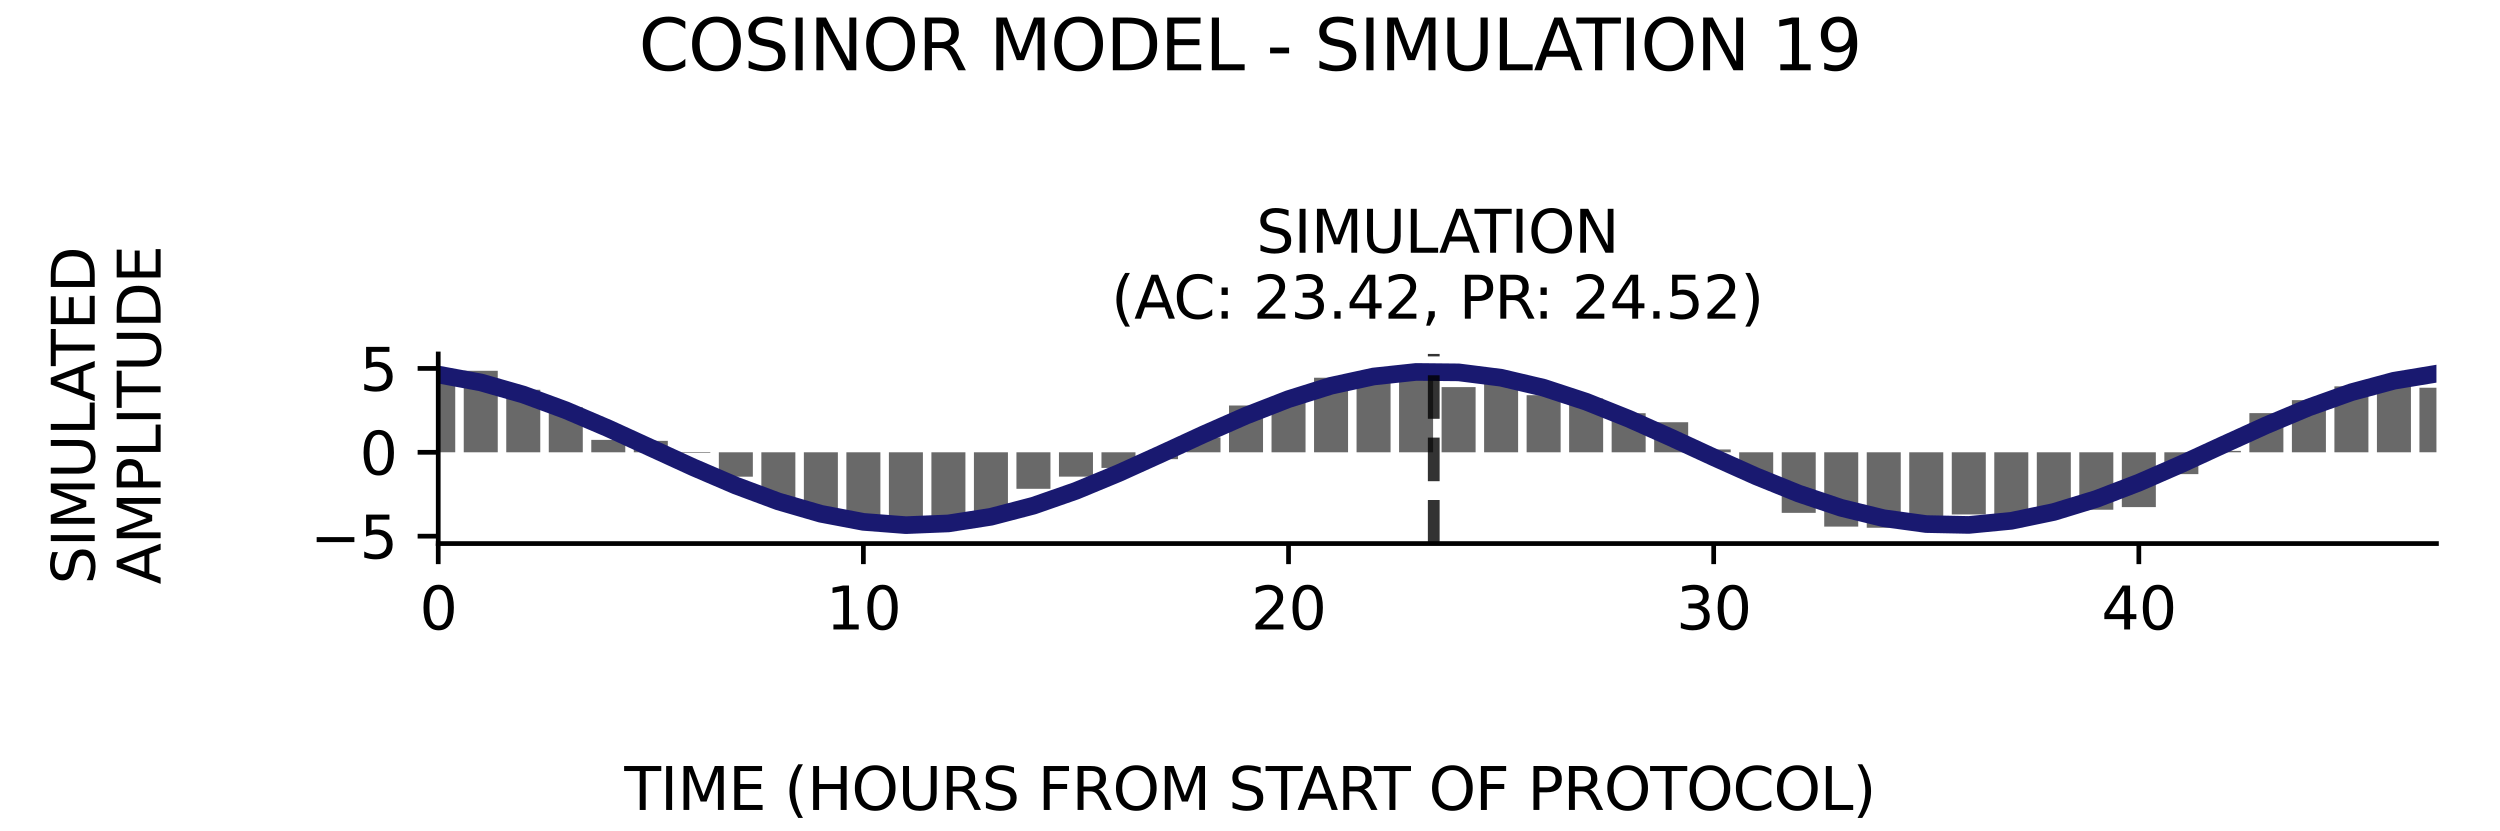 <?xml version="1.0" encoding="utf-8" standalone="no"?>
<!DOCTYPE svg PUBLIC "-//W3C//DTD SVG 1.1//EN"
  "http://www.w3.org/Graphics/SVG/1.1/DTD/svg11.dtd">
<svg xmlns:xlink="http://www.w3.org/1999/xlink" width="424.8pt" height="141.12pt" viewBox="0 0 424.8 141.12" xmlns="http://www.w3.org/2000/svg" version="1.1">
 <defs>
  <style type="text/css">*{stroke-linejoin: round; stroke-linecap: butt}</style>
 </defs>
 <g id="figure_1">
  <g id="patch_1">
   <path d="M 0 141.12 
L 424.8 141.12 
L 424.8 0 
L 0 0 
z
" style="fill: #ffffff"/>
  </g>
  <g id="axes_1">
   <g id="patch_2">
    <path d="M 74.464 92.36 
L 414 92.36 
L 414 60.144 
L 74.464 60.144 
z
" style="fill: #ffffff"/>
   </g>
   <g id="patch_3">
    <path d="M 71.574 76.853 
L 77.354 76.853 
L 77.354 64.621 
L 71.574 64.621 
z
" clip-path="url(#p1455d0708e)" style="fill: #696969"/>
   </g>
   <g id="patch_4">
    <path d="M 78.799 76.853 
L 84.578 76.853 
L 84.578 63.004 
L 78.799 63.004 
z
" clip-path="url(#p1455d0708e)" style="fill: #696969"/>
   </g>
   <g id="patch_5">
    <path d="M 86.023 76.853 
L 91.802 76.853 
L 91.802 66.228 
L 86.023 66.228 
z
" clip-path="url(#p1455d0708e)" style="fill: #696969"/>
   </g>
   <g id="patch_6">
    <path d="M 93.247 76.853 
L 99.026 76.853 
L 99.026 69.196 
L 93.247 69.196 
z
" clip-path="url(#p1455d0708e)" style="fill: #696969"/>
   </g>
   <g id="patch_7">
    <path d="M 100.471 76.853 
L 106.25 76.853 
L 106.25 74.745 
L 100.471 74.745 
z
" clip-path="url(#p1455d0708e)" style="fill: #696969"/>
   </g>
   <g id="patch_8">
    <path d="M 107.695 76.853 
L 113.475 76.853 
L 113.475 74.91 
L 107.695 74.91 
z
" clip-path="url(#p1455d0708e)" style="fill: #696969"/>
   </g>
   <g id="patch_9">
    <path d="M 114.919 76.853 
L 120.699 76.853 
L 120.699 76.964 
L 114.919 76.964 
z
" clip-path="url(#p1455d0708e)" style="fill: #696969"/>
   </g>
   <g id="patch_10">
    <path d="M 122.144 76.853 
L 127.923 76.853 
L 127.923 80.999 
L 122.144 80.999 
z
" clip-path="url(#p1455d0708e)" style="fill: #696969"/>
   </g>
   <g id="patch_11">
    <path d="M 129.368 76.853 
L 135.147 76.853 
L 135.147 85.391 
L 129.368 85.391 
z
" clip-path="url(#p1455d0708e)" style="fill: #696969"/>
   </g>
   <g id="patch_12">
    <path d="M 136.592 76.853 
L 142.371 76.853 
L 142.371 88.023 
L 136.592 88.023 
z
" clip-path="url(#p1455d0708e)" style="fill: #696969"/>
   </g>
   <g id="patch_13">
    <path d="M 143.816 76.853 
L 149.595 76.853 
L 149.595 88.526 
L 143.816 88.526 
z
" clip-path="url(#p1455d0708e)" style="fill: #696969"/>
   </g>
   <g id="patch_14">
    <path d="M 151.04 76.853 
L 156.82 76.853 
L 156.82 89.524 
L 151.04 89.524 
z
" clip-path="url(#p1455d0708e)" style="fill: #696969"/>
   </g>
   <g id="patch_15">
    <path d="M 158.264 76.853 
L 164.044 76.853 
L 164.044 89.081 
L 158.264 89.081 
z
" clip-path="url(#p1455d0708e)" style="fill: #696969"/>
   </g>
   <g id="patch_16">
    <path d="M 165.489 76.853 
L 171.268 76.853 
L 171.268 87.604 
L 165.489 87.604 
z
" clip-path="url(#p1455d0708e)" style="fill: #696969"/>
   </g>
   <g id="patch_17">
    <path d="M 172.713 76.853 
L 178.492 76.853 
L 178.492 83.058 
L 172.713 83.058 
z
" clip-path="url(#p1455d0708e)" style="fill: #696969"/>
   </g>
   <g id="patch_18">
    <path d="M 179.937 76.853 
L 185.716 76.853 
L 185.716 80.99 
L 179.937 80.99 
z
" clip-path="url(#p1455d0708e)" style="fill: #696969"/>
   </g>
   <g id="patch_19">
    <path d="M 187.161 76.853 
L 192.94 76.853 
L 192.94 79.508 
L 187.161 79.508 
z
" clip-path="url(#p1455d0708e)" style="fill: #696969"/>
   </g>
   <g id="patch_20">
    <path d="M 194.385 76.853 
L 200.165 76.853 
L 200.165 78.022 
L 194.385 78.022 
z
" clip-path="url(#p1455d0708e)" style="fill: #696969"/>
   </g>
   <g id="patch_21">
    <path d="M 201.609 76.853 
L 207.389 76.853 
L 207.389 74.321 
L 201.609 74.321 
z
" clip-path="url(#p1455d0708e)" style="fill: #696969"/>
   </g>
   <g id="patch_22">
    <path d="M 208.834 76.853 
L 214.613 76.853 
L 214.613 68.903 
L 208.834 68.903 
z
" clip-path="url(#p1455d0708e)" style="fill: #696969"/>
   </g>
   <g id="patch_23">
    <path d="M 216.058 76.853 
L 221.837 76.853 
L 221.837 67.958 
L 216.058 67.958 
z
" clip-path="url(#p1455d0708e)" style="fill: #696969"/>
   </g>
   <g id="patch_24">
    <path d="M 223.282 76.853 
L 229.061 76.853 
L 229.061 64.183 
L 223.282 64.183 
z
" clip-path="url(#p1455d0708e)" style="fill: #696969"/>
   </g>
   <g id="patch_25">
    <path d="M 230.506 76.853 
L 236.285 76.853 
L 236.285 65.005 
L 230.506 65.005 
z
" clip-path="url(#p1455d0708e)" style="fill: #696969"/>
   </g>
   <g id="patch_26">
    <path d="M 237.73 76.853 
L 243.51 76.853 
L 243.51 62.829 
L 237.73 62.829 
z
" clip-path="url(#p1455d0708e)" style="fill: #696969"/>
   </g>
   <g id="patch_27">
    <path d="M 244.954 76.853 
L 250.734 76.853 
L 250.734 65.778 
L 244.954 65.778 
z
" clip-path="url(#p1455d0708e)" style="fill: #696969"/>
   </g>
   <g id="patch_28">
    <path d="M 252.179 76.853 
L 257.958 76.853 
L 257.958 64.885 
L 252.179 64.885 
z
" clip-path="url(#p1455d0708e)" style="fill: #696969"/>
   </g>
   <g id="patch_29">
    <path d="M 259.403 76.853 
L 265.182 76.853 
L 265.182 67.15 
L 259.403 67.15 
z
" clip-path="url(#p1455d0708e)" style="fill: #696969"/>
   </g>
   <g id="patch_30">
    <path d="M 266.627 76.853 
L 272.406 76.853 
L 272.406 67.714 
L 266.627 67.714 
z
" clip-path="url(#p1455d0708e)" style="fill: #696969"/>
   </g>
   <g id="patch_31">
    <path d="M 273.851 76.853 
L 279.63 76.853 
L 279.63 70.214 
L 273.851 70.214 
z
" clip-path="url(#p1455d0708e)" style="fill: #696969"/>
   </g>
   <g id="patch_32">
    <path d="M 281.075 76.853 
L 286.855 76.853 
L 286.855 71.747 
L 281.075 71.747 
z
" clip-path="url(#p1455d0708e)" style="fill: #696969"/>
   </g>
   <g id="patch_33">
    <path d="M 288.299 76.853 
L 294.079 76.853 
L 294.079 76.372 
L 288.299 76.372 
z
" clip-path="url(#p1455d0708e)" style="fill: #696969"/>
   </g>
   <g id="patch_34">
    <path d="M 295.524 76.853 
L 301.303 76.853 
L 301.303 81.195 
L 295.524 81.195 
z
" clip-path="url(#p1455d0708e)" style="fill: #696969"/>
   </g>
   <g id="patch_35">
    <path d="M 302.748 76.853 
L 308.527 76.853 
L 308.527 87.145 
L 302.748 87.145 
z
" clip-path="url(#p1455d0708e)" style="fill: #696969"/>
   </g>
   <g id="patch_36">
    <path d="M 309.972 76.853 
L 315.751 76.853 
L 315.751 89.481 
L 309.972 89.481 
z
" clip-path="url(#p1455d0708e)" style="fill: #696969"/>
   </g>
   <g id="patch_37">
    <path d="M 317.196 76.853 
L 322.975 76.853 
L 322.975 89.675 
L 317.196 89.675 
z
" clip-path="url(#p1455d0708e)" style="fill: #696969"/>
   </g>
   <g id="patch_38">
    <path d="M 324.42 76.853 
L 330.2 76.853 
L 330.2 89.317 
L 324.42 89.317 
z
" clip-path="url(#p1455d0708e)" style="fill: #696969"/>
   </g>
   <g id="patch_39">
    <path d="M 331.644 76.853 
L 337.424 76.853 
L 337.424 87.413 
L 331.644 87.413 
z
" clip-path="url(#p1455d0708e)" style="fill: #696969"/>
   </g>
   <g id="patch_40">
    <path d="M 338.869 76.853 
L 344.648 76.853 
L 344.648 87.469 
L 338.869 87.469 
z
" clip-path="url(#p1455d0708e)" style="fill: #696969"/>
   </g>
   <g id="patch_41">
    <path d="M 346.093 76.853 
L 351.872 76.853 
L 351.872 86.202 
L 346.093 86.202 
z
" clip-path="url(#p1455d0708e)" style="fill: #696969"/>
   </g>
   <g id="patch_42">
    <path d="M 353.317 76.853 
L 359.096 76.853 
L 359.096 86.614 
L 353.317 86.614 
z
" clip-path="url(#p1455d0708e)" style="fill: #696969"/>
   </g>
   <g id="patch_43">
    <path d="M 360.541 76.853 
L 366.32 76.853 
L 366.32 86.167 
L 360.541 86.167 
z
" clip-path="url(#p1455d0708e)" style="fill: #696969"/>
   </g>
   <g id="patch_44">
    <path d="M 367.765 76.853 
L 373.545 76.853 
L 373.545 80.564 
L 367.765 80.564 
z
" clip-path="url(#p1455d0708e)" style="fill: #696969"/>
   </g>
   <g id="patch_45">
    <path d="M 374.989 76.853 
L 380.769 76.853 
L 380.769 76.616 
L 374.989 76.616 
z
" clip-path="url(#p1455d0708e)" style="fill: #696969"/>
   </g>
   <g id="patch_46">
    <path d="M 382.214 76.853 
L 387.993 76.853 
L 387.993 70.198 
L 382.214 70.198 
z
" clip-path="url(#p1455d0708e)" style="fill: #696969"/>
   </g>
   <g id="patch_47">
    <path d="M 389.438 76.853 
L 395.217 76.853 
L 395.217 67.991 
L 389.438 67.991 
z
" clip-path="url(#p1455d0708e)" style="fill: #696969"/>
   </g>
   <g id="patch_48">
    <path d="M 396.662 76.853 
L 402.441 76.853 
L 402.441 65.65 
L 396.662 65.65 
z
" clip-path="url(#p1455d0708e)" style="fill: #696969"/>
   </g>
   <g id="patch_49">
    <path d="M 403.886 76.853 
L 409.665 76.853 
L 409.665 65.375 
L 403.886 65.375 
z
" clip-path="url(#p1455d0708e)" style="fill: #696969"/>
   </g>
   <g id="patch_50">
    <path d="M 411.11 76.853 
L 416.89 76.853 
L 416.89 65.887 
L 411.11 65.887 
z
" clip-path="url(#p1455d0708e)" style="fill: #696969"/>
   </g>
   <g id="matplotlib.axis_1">
    <g id="xtick_1">
     <g id="line2d_1">
      <defs>
       <path id="m66fd6567da" d="M 0 0 
L 0 3.5 
" style="stroke: #000000; stroke-width: 0.8"/>
      </defs>
      <g>
       <use xlink:href="#m66fd6567da" x="74.464" y="92.36" style="stroke: #000000; stroke-width: 0.8"/>
      </g>
     </g>
     <g id="text_1">
      <!-- 0 -->
      <g transform="translate(71.283 106.958) scale(0.1 -0.1)">
       <defs>
        <path id="DejaVuSans-30" d="M 2034 4250 
Q 1547 4250 1301 3770 
Q 1056 3291 1056 2328 
Q 1056 1369 1301 889 
Q 1547 409 2034 409 
Q 2525 409 2770 889 
Q 3016 1369 3016 2328 
Q 3016 3291 2770 3770 
Q 2525 4250 2034 4250 
z
M 2034 4750 
Q 2819 4750 3233 4129 
Q 3647 3509 3647 2328 
Q 3647 1150 3233 529 
Q 2819 -91 2034 -91 
Q 1250 -91 836 529 
Q 422 1150 422 2328 
Q 422 3509 836 4129 
Q 1250 4750 2034 4750 
z
" transform="scale(0.016)"/>
       </defs>
       <use xlink:href="#DejaVuSans-30"/>
      </g>
     </g>
    </g>
    <g id="xtick_2">
     <g id="line2d_2">
      <g>
       <use xlink:href="#m66fd6567da" x="146.706" y="92.36" style="stroke: #000000; stroke-width: 0.8"/>
      </g>
     </g>
     <g id="text_2">
      <!-- 10 -->
      <g transform="translate(140.343 106.958) scale(0.1 -0.1)">
       <defs>
        <path id="DejaVuSans-31" d="M 794 531 
L 1825 531 
L 1825 4091 
L 703 3866 
L 703 4441 
L 1819 4666 
L 2450 4666 
L 2450 531 
L 3481 531 
L 3481 0 
L 794 0 
L 794 531 
z
" transform="scale(0.016)"/>
       </defs>
       <use xlink:href="#DejaVuSans-31"/>
       <use xlink:href="#DejaVuSans-30" x="63.623"/>
      </g>
     </g>
    </g>
    <g id="xtick_3">
     <g id="line2d_3">
      <g>
       <use xlink:href="#m66fd6567da" x="218.947" y="92.36" style="stroke: #000000; stroke-width: 0.8"/>
      </g>
     </g>
     <g id="text_3">
      <!-- 20 -->
      <g transform="translate(212.585 106.958) scale(0.1 -0.1)">
       <defs>
        <path id="DejaVuSans-32" d="M 1228 531 
L 3431 531 
L 3431 0 
L 469 0 
L 469 531 
Q 828 903 1448 1529 
Q 2069 2156 2228 2338 
Q 2531 2678 2651 2914 
Q 2772 3150 2772 3378 
Q 2772 3750 2511 3984 
Q 2250 4219 1831 4219 
Q 1534 4219 1204 4116 
Q 875 4013 500 3803 
L 500 4441 
Q 881 4594 1212 4672 
Q 1544 4750 1819 4750 
Q 2544 4750 2975 4387 
Q 3406 4025 3406 3419 
Q 3406 3131 3298 2873 
Q 3191 2616 2906 2266 
Q 2828 2175 2409 1742 
Q 1991 1309 1228 531 
z
" transform="scale(0.016)"/>
       </defs>
       <use xlink:href="#DejaVuSans-32"/>
       <use xlink:href="#DejaVuSans-30" x="63.623"/>
      </g>
     </g>
    </g>
    <g id="xtick_4">
     <g id="line2d_4">
      <g>
       <use xlink:href="#m66fd6567da" x="291.189" y="92.36" style="stroke: #000000; stroke-width: 0.8"/>
      </g>
     </g>
     <g id="text_4">
      <!-- 30 -->
      <g transform="translate(284.827 106.958) scale(0.1 -0.1)">
       <defs>
        <path id="DejaVuSans-33" d="M 2597 2516 
Q 3050 2419 3304 2112 
Q 3559 1806 3559 1356 
Q 3559 666 3084 287 
Q 2609 -91 1734 -91 
Q 1441 -91 1130 -33 
Q 819 25 488 141 
L 488 750 
Q 750 597 1062 519 
Q 1375 441 1716 441 
Q 2309 441 2620 675 
Q 2931 909 2931 1356 
Q 2931 1769 2642 2001 
Q 2353 2234 1838 2234 
L 1294 2234 
L 1294 2753 
L 1863 2753 
Q 2328 2753 2575 2939 
Q 2822 3125 2822 3475 
Q 2822 3834 2567 4026 
Q 2313 4219 1838 4219 
Q 1578 4219 1281 4162 
Q 984 4106 628 3988 
L 628 4550 
Q 988 4650 1302 4700 
Q 1616 4750 1894 4750 
Q 2613 4750 3031 4423 
Q 3450 4097 3450 3541 
Q 3450 3153 3228 2886 
Q 3006 2619 2597 2516 
z
" transform="scale(0.016)"/>
       </defs>
       <use xlink:href="#DejaVuSans-33"/>
       <use xlink:href="#DejaVuSans-30" x="63.623"/>
      </g>
     </g>
    </g>
    <g id="xtick_5">
     <g id="line2d_5">
      <g>
       <use xlink:href="#m66fd6567da" x="363.431" y="92.36" style="stroke: #000000; stroke-width: 0.8"/>
      </g>
     </g>
     <g id="text_5">
      <!-- 40 -->
      <g transform="translate(357.068 106.958) scale(0.1 -0.1)">
       <defs>
        <path id="DejaVuSans-34" d="M 2419 4116 
L 825 1625 
L 2419 1625 
L 2419 4116 
z
M 2253 4666 
L 3047 4666 
L 3047 1625 
L 3713 1625 
L 3713 1100 
L 3047 1100 
L 3047 0 
L 2419 0 
L 2419 1100 
L 313 1100 
L 313 1709 
L 2253 4666 
z
" transform="scale(0.016)"/>
       </defs>
       <use xlink:href="#DejaVuSans-34"/>
       <use xlink:href="#DejaVuSans-30" x="63.623"/>
      </g>
     </g>
    </g>
   </g>
   <g id="matplotlib.axis_2">
    <g id="ytick_1">
     <g id="line2d_6">
      <defs>
       <path id="m5fa39de705" d="M 0 0 
L -3.5 0 
" style="stroke: #000000; stroke-width: 0.8"/>
      </defs>
      <g>
       <use xlink:href="#m5fa39de705" x="74.464" y="91.103" style="stroke: #000000; stroke-width: 0.8"/>
      </g>
     </g>
     <g id="text_6">
      <!-- −5 -->
      <g transform="translate(52.722 94.902) scale(0.1 -0.1)">
       <defs>
        <path id="DejaVuSans-2212" d="M 678 2272 
L 4684 2272 
L 4684 1741 
L 678 1741 
L 678 2272 
z
" transform="scale(0.016)"/>
        <path id="DejaVuSans-35" d="M 691 4666 
L 3169 4666 
L 3169 4134 
L 1269 4134 
L 1269 2991 
Q 1406 3038 1543 3061 
Q 1681 3084 1819 3084 
Q 2600 3084 3056 2656 
Q 3513 2228 3513 1497 
Q 3513 744 3044 326 
Q 2575 -91 1722 -91 
Q 1428 -91 1123 -41 
Q 819 9 494 109 
L 494 744 
Q 775 591 1075 516 
Q 1375 441 1709 441 
Q 2250 441 2565 725 
Q 2881 1009 2881 1497 
Q 2881 1984 2565 2268 
Q 2250 2553 1709 2553 
Q 1456 2553 1204 2497 
Q 953 2441 691 2322 
L 691 4666 
z
" transform="scale(0.016)"/>
       </defs>
       <use xlink:href="#DejaVuSans-2212"/>
       <use xlink:href="#DejaVuSans-35" x="83.789"/>
      </g>
     </g>
    </g>
    <g id="ytick_2">
     <g id="line2d_7">
      <g>
       <use xlink:href="#m5fa39de705" x="74.464" y="76.853" style="stroke: #000000; stroke-width: 0.8"/>
      </g>
     </g>
     <g id="text_7">
      <!-- 0 -->
      <g transform="translate(61.102 80.652) scale(0.1 -0.1)">
       <use xlink:href="#DejaVuSans-30"/>
      </g>
     </g>
    </g>
    <g id="ytick_3">
     <g id="line2d_8">
      <g>
       <use xlink:href="#m5fa39de705" x="74.464" y="62.602" style="stroke: #000000; stroke-width: 0.8"/>
      </g>
     </g>
     <g id="text_8">
      <!-- 5 -->
      <g transform="translate(61.102 66.401) scale(0.1 -0.1)">
       <use xlink:href="#DejaVuSans-35"/>
      </g>
     </g>
    </g>
   </g>
   <g id="line2d_9">
    <path d="M 74.464 63.644 
L 81.688 64.978 
L 88.912 67.044 
L 96.137 69.706 
L 103.361 72.792 
L 110.585 76.099 
L 117.809 79.411 
L 125.033 82.513 
L 132.257 85.202 
L 139.482 87.302 
L 146.706 88.675 
L 153.93 89.233 
L 161.154 88.939 
L 168.378 87.812 
L 175.602 85.925 
L 182.827 83.403 
L 190.051 80.409 
L 197.275 77.139 
L 204.499 73.806 
L 211.723 70.629 
L 218.947 67.815 
L 226.172 65.547 
L 233.396 63.974 
L 240.62 63.199 
L 247.844 63.271 
L 255.068 64.186 
L 262.292 65.885 
L 269.517 68.257 
L 276.741 71.146 
L 283.965 74.365 
L 291.189 77.702 
L 298.413 80.94 
L 305.637 83.867 
L 312.862 86.293 
L 320.086 88.058 
L 327.31 89.048 
L 334.534 89.198 
L 341.758 88.499 
L 348.982 86.995 
L 356.207 84.785 
L 363.431 82.013 
L 370.655 78.861 
L 377.879 75.533 
L 385.103 72.249 
L 392.327 69.221 
L 399.552 66.648 
L 406.776 64.698 
L 414 63.498 
" clip-path="url(#p1455d0708e)" style="fill: none; stroke: #191970; stroke-width: 3; stroke-linecap: square"/>
   </g>
   <g id="line2d_10">
    <path d="M 243.622 92.36 
L 243.622 60.144 
" clip-path="url(#p1455d0708e)" style="fill: none; stroke-dasharray: 7.4,3.2; stroke-dashoffset: 0; stroke: #000000; stroke-opacity: 0.8; stroke-width: 2"/>
   </g>
   <g id="patch_51">
    <path d="M 74.464 92.36 
L 74.464 60.144 
" style="fill: none; stroke: #000000; stroke-width: 0.8; stroke-linejoin: miter; stroke-linecap: square"/>
   </g>
   <g id="patch_52">
    <path d="M 74.464 92.36 
L 414 92.36 
" style="fill: none; stroke: #000000; stroke-width: 0.8; stroke-linejoin: miter; stroke-linecap: square"/>
   </g>
   <g id="text_9">
    <!-- SIMULATION -->
    <g transform="translate(213.473 42.946) scale(0.1 -0.1)">
     <defs>
      <path id="DejaVuSans-53" d="M 3425 4513 
L 3425 3897 
Q 3066 4069 2747 4153 
Q 2428 4238 2131 4238 
Q 1616 4238 1336 4038 
Q 1056 3838 1056 3469 
Q 1056 3159 1242 3001 
Q 1428 2844 1947 2747 
L 2328 2669 
Q 3034 2534 3370 2195 
Q 3706 1856 3706 1288 
Q 3706 609 3251 259 
Q 2797 -91 1919 -91 
Q 1588 -91 1214 -16 
Q 841 59 441 206 
L 441 856 
Q 825 641 1194 531 
Q 1563 422 1919 422 
Q 2459 422 2753 634 
Q 3047 847 3047 1241 
Q 3047 1584 2836 1778 
Q 2625 1972 2144 2069 
L 1759 2144 
Q 1053 2284 737 2584 
Q 422 2884 422 3419 
Q 422 4038 858 4394 
Q 1294 4750 2059 4750 
Q 2388 4750 2728 4690 
Q 3069 4631 3425 4513 
z
" transform="scale(0.016)"/>
      <path id="DejaVuSans-49" d="M 628 4666 
L 1259 4666 
L 1259 0 
L 628 0 
L 628 4666 
z
" transform="scale(0.016)"/>
      <path id="DejaVuSans-4d" d="M 628 4666 
L 1569 4666 
L 2759 1491 
L 3956 4666 
L 4897 4666 
L 4897 0 
L 4281 0 
L 4281 4097 
L 3078 897 
L 2444 897 
L 1241 4097 
L 1241 0 
L 628 0 
L 628 4666 
z
" transform="scale(0.016)"/>
      <path id="DejaVuSans-55" d="M 556 4666 
L 1191 4666 
L 1191 1831 
Q 1191 1081 1462 751 
Q 1734 422 2344 422 
Q 2950 422 3222 751 
Q 3494 1081 3494 1831 
L 3494 4666 
L 4128 4666 
L 4128 1753 
Q 4128 841 3676 375 
Q 3225 -91 2344 -91 
Q 1459 -91 1007 375 
Q 556 841 556 1753 
L 556 4666 
z
" transform="scale(0.016)"/>
      <path id="DejaVuSans-4c" d="M 628 4666 
L 1259 4666 
L 1259 531 
L 3531 531 
L 3531 0 
L 628 0 
L 628 4666 
z
" transform="scale(0.016)"/>
      <path id="DejaVuSans-41" d="M 2188 4044 
L 1331 1722 
L 3047 1722 
L 2188 4044 
z
M 1831 4666 
L 2547 4666 
L 4325 0 
L 3669 0 
L 3244 1197 
L 1141 1197 
L 716 0 
L 50 0 
L 1831 4666 
z
" transform="scale(0.016)"/>
      <path id="DejaVuSans-54" d="M -19 4666 
L 3928 4666 
L 3928 4134 
L 2272 4134 
L 2272 0 
L 1638 0 
L 1638 4134 
L -19 4134 
L -19 4666 
z
" transform="scale(0.016)"/>
      <path id="DejaVuSans-4f" d="M 2522 4238 
Q 1834 4238 1429 3725 
Q 1025 3213 1025 2328 
Q 1025 1447 1429 934 
Q 1834 422 2522 422 
Q 3209 422 3611 934 
Q 4013 1447 4013 2328 
Q 4013 3213 3611 3725 
Q 3209 4238 2522 4238 
z
M 2522 4750 
Q 3503 4750 4090 4092 
Q 4678 3434 4678 2328 
Q 4678 1225 4090 567 
Q 3503 -91 2522 -91 
Q 1538 -91 948 565 
Q 359 1222 359 2328 
Q 359 3434 948 4092 
Q 1538 4750 2522 4750 
z
" transform="scale(0.016)"/>
      <path id="DejaVuSans-4e" d="M 628 4666 
L 1478 4666 
L 3547 763 
L 3547 4666 
L 4159 4666 
L 4159 0 
L 3309 0 
L 1241 3903 
L 1241 0 
L 628 0 
L 628 4666 
z
" transform="scale(0.016)"/>
     </defs>
     <use xlink:href="#DejaVuSans-53"/>
     <use xlink:href="#DejaVuSans-49" x="63.477"/>
     <use xlink:href="#DejaVuSans-4d" x="92.969"/>
     <use xlink:href="#DejaVuSans-55" x="179.248"/>
     <use xlink:href="#DejaVuSans-4c" x="252.441"/>
     <use xlink:href="#DejaVuSans-41" x="310.404"/>
     <use xlink:href="#DejaVuSans-54" x="371.062"/>
     <use xlink:href="#DejaVuSans-49" x="432.146"/>
     <use xlink:href="#DejaVuSans-4f" x="461.639"/>
     <use xlink:href="#DejaVuSans-4e" x="540.35"/>
    </g>
    <!-- (AC: 23.42, PR: 24.52) -->
    <g transform="translate(188.82 54.144) scale(0.1 -0.1)">
     <defs>
      <path id="DejaVuSans-28" d="M 1984 4856 
Q 1566 4138 1362 3434 
Q 1159 2731 1159 2009 
Q 1159 1288 1364 580 
Q 1569 -128 1984 -844 
L 1484 -844 
Q 1016 -109 783 600 
Q 550 1309 550 2009 
Q 550 2706 781 3412 
Q 1013 4119 1484 4856 
L 1984 4856 
z
" transform="scale(0.016)"/>
      <path id="DejaVuSans-43" d="M 4122 4306 
L 4122 3641 
Q 3803 3938 3442 4084 
Q 3081 4231 2675 4231 
Q 1875 4231 1450 3742 
Q 1025 3253 1025 2328 
Q 1025 1406 1450 917 
Q 1875 428 2675 428 
Q 3081 428 3442 575 
Q 3803 722 4122 1019 
L 4122 359 
Q 3791 134 3420 21 
Q 3050 -91 2638 -91 
Q 1578 -91 968 557 
Q 359 1206 359 2328 
Q 359 3453 968 4101 
Q 1578 4750 2638 4750 
Q 3056 4750 3426 4639 
Q 3797 4528 4122 4306 
z
" transform="scale(0.016)"/>
      <path id="DejaVuSans-3a" d="M 750 794 
L 1409 794 
L 1409 0 
L 750 0 
L 750 794 
z
M 750 3309 
L 1409 3309 
L 1409 2516 
L 750 2516 
L 750 3309 
z
" transform="scale(0.016)"/>
      <path id="DejaVuSans-20" transform="scale(0.016)"/>
      <path id="DejaVuSans-2e" d="M 684 794 
L 1344 794 
L 1344 0 
L 684 0 
L 684 794 
z
" transform="scale(0.016)"/>
      <path id="DejaVuSans-2c" d="M 750 794 
L 1409 794 
L 1409 256 
L 897 -744 
L 494 -744 
L 750 256 
L 750 794 
z
" transform="scale(0.016)"/>
      <path id="DejaVuSans-50" d="M 1259 4147 
L 1259 2394 
L 2053 2394 
Q 2494 2394 2734 2622 
Q 2975 2850 2975 3272 
Q 2975 3691 2734 3919 
Q 2494 4147 2053 4147 
L 1259 4147 
z
M 628 4666 
L 2053 4666 
Q 2838 4666 3239 4311 
Q 3641 3956 3641 3272 
Q 3641 2581 3239 2228 
Q 2838 1875 2053 1875 
L 1259 1875 
L 1259 0 
L 628 0 
L 628 4666 
z
" transform="scale(0.016)"/>
      <path id="DejaVuSans-52" d="M 2841 2188 
Q 3044 2119 3236 1894 
Q 3428 1669 3622 1275 
L 4263 0 
L 3584 0 
L 2988 1197 
Q 2756 1666 2539 1819 
Q 2322 1972 1947 1972 
L 1259 1972 
L 1259 0 
L 628 0 
L 628 4666 
L 2053 4666 
Q 2853 4666 3247 4331 
Q 3641 3997 3641 3322 
Q 3641 2881 3436 2590 
Q 3231 2300 2841 2188 
z
M 1259 4147 
L 1259 2491 
L 2053 2491 
Q 2509 2491 2742 2702 
Q 2975 2913 2975 3322 
Q 2975 3731 2742 3939 
Q 2509 4147 2053 4147 
L 1259 4147 
z
" transform="scale(0.016)"/>
      <path id="DejaVuSans-29" d="M 513 4856 
L 1013 4856 
Q 1481 4119 1714 3412 
Q 1947 2706 1947 2009 
Q 1947 1309 1714 600 
Q 1481 -109 1013 -844 
L 513 -844 
Q 928 -128 1133 580 
Q 1338 1288 1338 2009 
Q 1338 2731 1133 3434 
Q 928 4138 513 4856 
z
" transform="scale(0.016)"/>
     </defs>
     <use xlink:href="#DejaVuSans-28"/>
     <use xlink:href="#DejaVuSans-41" x="39.014"/>
     <use xlink:href="#DejaVuSans-43" x="105.672"/>
     <use xlink:href="#DejaVuSans-3a" x="175.496"/>
     <use xlink:href="#DejaVuSans-20" x="209.188"/>
     <use xlink:href="#DejaVuSans-32" x="240.975"/>
     <use xlink:href="#DejaVuSans-33" x="304.598"/>
     <use xlink:href="#DejaVuSans-2e" x="368.221"/>
     <use xlink:href="#DejaVuSans-34" x="400.008"/>
     <use xlink:href="#DejaVuSans-32" x="463.631"/>
     <use xlink:href="#DejaVuSans-2c" x="527.254"/>
     <use xlink:href="#DejaVuSans-20" x="559.041"/>
     <use xlink:href="#DejaVuSans-50" x="590.828"/>
     <use xlink:href="#DejaVuSans-52" x="651.131"/>
     <use xlink:href="#DejaVuSans-3a" x="717.488"/>
     <use xlink:href="#DejaVuSans-20" x="751.18"/>
     <use xlink:href="#DejaVuSans-32" x="782.967"/>
     <use xlink:href="#DejaVuSans-34" x="846.59"/>
     <use xlink:href="#DejaVuSans-2e" x="910.213"/>
     <use xlink:href="#DejaVuSans-35" x="942"/>
     <use xlink:href="#DejaVuSans-32" x="1005.623"/>
     <use xlink:href="#DejaVuSans-29" x="1069.246"/>
    </g>
   </g>
  </g>
  <g id="text_10">
   <!-- COSINOR MODEL - SIMULATION 19 -->
   <g transform="translate(108.534 11.941) scale(0.12 -0.12)">
    <defs>
     <path id="DejaVuSans-44" d="M 1259 4147 
L 1259 519 
L 2022 519 
Q 2988 519 3436 956 
Q 3884 1394 3884 2338 
Q 3884 3275 3436 3711 
Q 2988 4147 2022 4147 
L 1259 4147 
z
M 628 4666 
L 1925 4666 
Q 3281 4666 3915 4102 
Q 4550 3538 4550 2338 
Q 4550 1131 3912 565 
Q 3275 0 1925 0 
L 628 0 
L 628 4666 
z
" transform="scale(0.016)"/>
     <path id="DejaVuSans-45" d="M 628 4666 
L 3578 4666 
L 3578 4134 
L 1259 4134 
L 1259 2753 
L 3481 2753 
L 3481 2222 
L 1259 2222 
L 1259 531 
L 3634 531 
L 3634 0 
L 628 0 
L 628 4666 
z
" transform="scale(0.016)"/>
     <path id="DejaVuSans-2d" d="M 313 2009 
L 1997 2009 
L 1997 1497 
L 313 1497 
L 313 2009 
z
" transform="scale(0.016)"/>
     <path id="DejaVuSans-39" d="M 703 97 
L 703 672 
Q 941 559 1184 500 
Q 1428 441 1663 441 
Q 2288 441 2617 861 
Q 2947 1281 2994 2138 
Q 2813 1869 2534 1725 
Q 2256 1581 1919 1581 
Q 1219 1581 811 2004 
Q 403 2428 403 3163 
Q 403 3881 828 4315 
Q 1253 4750 1959 4750 
Q 2769 4750 3195 4129 
Q 3622 3509 3622 2328 
Q 3622 1225 3098 567 
Q 2575 -91 1691 -91 
Q 1453 -91 1209 -44 
Q 966 3 703 97 
z
M 1959 2075 
Q 2384 2075 2632 2365 
Q 2881 2656 2881 3163 
Q 2881 3666 2632 3958 
Q 2384 4250 1959 4250 
Q 1534 4250 1286 3958 
Q 1038 3666 1038 3163 
Q 1038 2656 1286 2365 
Q 1534 2075 1959 2075 
z
" transform="scale(0.016)"/>
    </defs>
    <use xlink:href="#DejaVuSans-43"/>
    <use xlink:href="#DejaVuSans-4f" x="69.824"/>
    <use xlink:href="#DejaVuSans-53" x="148.535"/>
    <use xlink:href="#DejaVuSans-49" x="212.012"/>
    <use xlink:href="#DejaVuSans-4e" x="241.504"/>
    <use xlink:href="#DejaVuSans-4f" x="316.309"/>
    <use xlink:href="#DejaVuSans-52" x="395.02"/>
    <use xlink:href="#DejaVuSans-20" x="464.502"/>
    <use xlink:href="#DejaVuSans-4d" x="496.289"/>
    <use xlink:href="#DejaVuSans-4f" x="582.568"/>
    <use xlink:href="#DejaVuSans-44" x="661.279"/>
    <use xlink:href="#DejaVuSans-45" x="738.281"/>
    <use xlink:href="#DejaVuSans-4c" x="801.465"/>
    <use xlink:href="#DejaVuSans-20" x="857.178"/>
    <use xlink:href="#DejaVuSans-2d" x="888.965"/>
    <use xlink:href="#DejaVuSans-20" x="925.049"/>
    <use xlink:href="#DejaVuSans-53" x="956.836"/>
    <use xlink:href="#DejaVuSans-49" x="1020.312"/>
    <use xlink:href="#DejaVuSans-4d" x="1049.805"/>
    <use xlink:href="#DejaVuSans-55" x="1136.084"/>
    <use xlink:href="#DejaVuSans-4c" x="1209.277"/>
    <use xlink:href="#DejaVuSans-41" x="1267.24"/>
    <use xlink:href="#DejaVuSans-54" x="1327.898"/>
    <use xlink:href="#DejaVuSans-49" x="1388.982"/>
    <use xlink:href="#DejaVuSans-4f" x="1418.475"/>
    <use xlink:href="#DejaVuSans-4e" x="1497.186"/>
    <use xlink:href="#DejaVuSans-20" x="1571.99"/>
    <use xlink:href="#DejaVuSans-31" x="1603.777"/>
    <use xlink:href="#DejaVuSans-39" x="1667.4"/>
   </g>
  </g>
  <g id="text_11">
   <!-- TIME (HOURS FROM START OF PROTOCOL) -->
   <g transform="translate(106.08 137.629) scale(0.1 -0.1)">
    <defs>
     <path id="DejaVuSans-48" d="M 628 4666 
L 1259 4666 
L 1259 2753 
L 3553 2753 
L 3553 4666 
L 4184 4666 
L 4184 0 
L 3553 0 
L 3553 2222 
L 1259 2222 
L 1259 0 
L 628 0 
L 628 4666 
z
" transform="scale(0.016)"/>
     <path id="DejaVuSans-46" d="M 628 4666 
L 3309 4666 
L 3309 4134 
L 1259 4134 
L 1259 2759 
L 3109 2759 
L 3109 2228 
L 1259 2228 
L 1259 0 
L 628 0 
L 628 4666 
z
" transform="scale(0.016)"/>
    </defs>
    <use xlink:href="#DejaVuSans-54"/>
    <use xlink:href="#DejaVuSans-49" x="61.084"/>
    <use xlink:href="#DejaVuSans-4d" x="90.576"/>
    <use xlink:href="#DejaVuSans-45" x="176.855"/>
    <use xlink:href="#DejaVuSans-20" x="240.039"/>
    <use xlink:href="#DejaVuSans-28" x="271.826"/>
    <use xlink:href="#DejaVuSans-48" x="310.84"/>
    <use xlink:href="#DejaVuSans-4f" x="386.035"/>
    <use xlink:href="#DejaVuSans-55" x="464.746"/>
    <use xlink:href="#DejaVuSans-52" x="537.939"/>
    <use xlink:href="#DejaVuSans-53" x="607.422"/>
    <use xlink:href="#DejaVuSans-20" x="670.898"/>
    <use xlink:href="#DejaVuSans-46" x="702.686"/>
    <use xlink:href="#DejaVuSans-52" x="760.205"/>
    <use xlink:href="#DejaVuSans-4f" x="829.688"/>
    <use xlink:href="#DejaVuSans-4d" x="908.398"/>
    <use xlink:href="#DejaVuSans-20" x="994.678"/>
    <use xlink:href="#DejaVuSans-53" x="1026.465"/>
    <use xlink:href="#DejaVuSans-54" x="1089.941"/>
    <use xlink:href="#DejaVuSans-41" x="1143.275"/>
    <use xlink:href="#DejaVuSans-52" x="1211.684"/>
    <use xlink:href="#DejaVuSans-54" x="1273.916"/>
    <use xlink:href="#DejaVuSans-20" x="1335"/>
    <use xlink:href="#DejaVuSans-4f" x="1366.787"/>
    <use xlink:href="#DejaVuSans-46" x="1445.498"/>
    <use xlink:href="#DejaVuSans-20" x="1503.018"/>
    <use xlink:href="#DejaVuSans-50" x="1534.805"/>
    <use xlink:href="#DejaVuSans-52" x="1595.107"/>
    <use xlink:href="#DejaVuSans-4f" x="1664.59"/>
    <use xlink:href="#DejaVuSans-54" x="1743.301"/>
    <use xlink:href="#DejaVuSans-4f" x="1804.385"/>
    <use xlink:href="#DejaVuSans-43" x="1883.096"/>
    <use xlink:href="#DejaVuSans-4f" x="1952.92"/>
    <use xlink:href="#DejaVuSans-4c" x="2031.631"/>
    <use xlink:href="#DejaVuSans-29" x="2087.344"/>
   </g>
  </g>
  <g id="text_12">
   <!-- SIMULATED -->
   <g transform="translate(16.094 99.293) rotate(-90) scale(0.1 -0.1)">
    <use xlink:href="#DejaVuSans-53"/>
    <use xlink:href="#DejaVuSans-49" x="63.477"/>
    <use xlink:href="#DejaVuSans-4d" x="92.969"/>
    <use xlink:href="#DejaVuSans-55" x="179.248"/>
    <use xlink:href="#DejaVuSans-4c" x="252.441"/>
    <use xlink:href="#DejaVuSans-41" x="310.404"/>
    <use xlink:href="#DejaVuSans-54" x="371.062"/>
    <use xlink:href="#DejaVuSans-45" x="432.146"/>
    <use xlink:href="#DejaVuSans-44" x="495.33"/>
   </g>
   <!-- AMPLITUDE -->
   <g transform="translate(27.292 99.293) rotate(-90) scale(0.1 -0.1)">
    <use xlink:href="#DejaVuSans-41"/>
    <use xlink:href="#DejaVuSans-4d" x="68.408"/>
    <use xlink:href="#DejaVuSans-50" x="154.688"/>
    <use xlink:href="#DejaVuSans-4c" x="214.99"/>
    <use xlink:href="#DejaVuSans-49" x="270.703"/>
    <use xlink:href="#DejaVuSans-54" x="300.195"/>
    <use xlink:href="#DejaVuSans-55" x="361.279"/>
    <use xlink:href="#DejaVuSans-44" x="434.473"/>
    <use xlink:href="#DejaVuSans-45" x="511.475"/>
   </g>
  </g>
 </g>
 <defs>
  <clipPath id="p1455d0708e">
   <rect x="74.464" y="60.144" width="339.536" height="32.216"/>
  </clipPath>
 </defs>
</svg>

